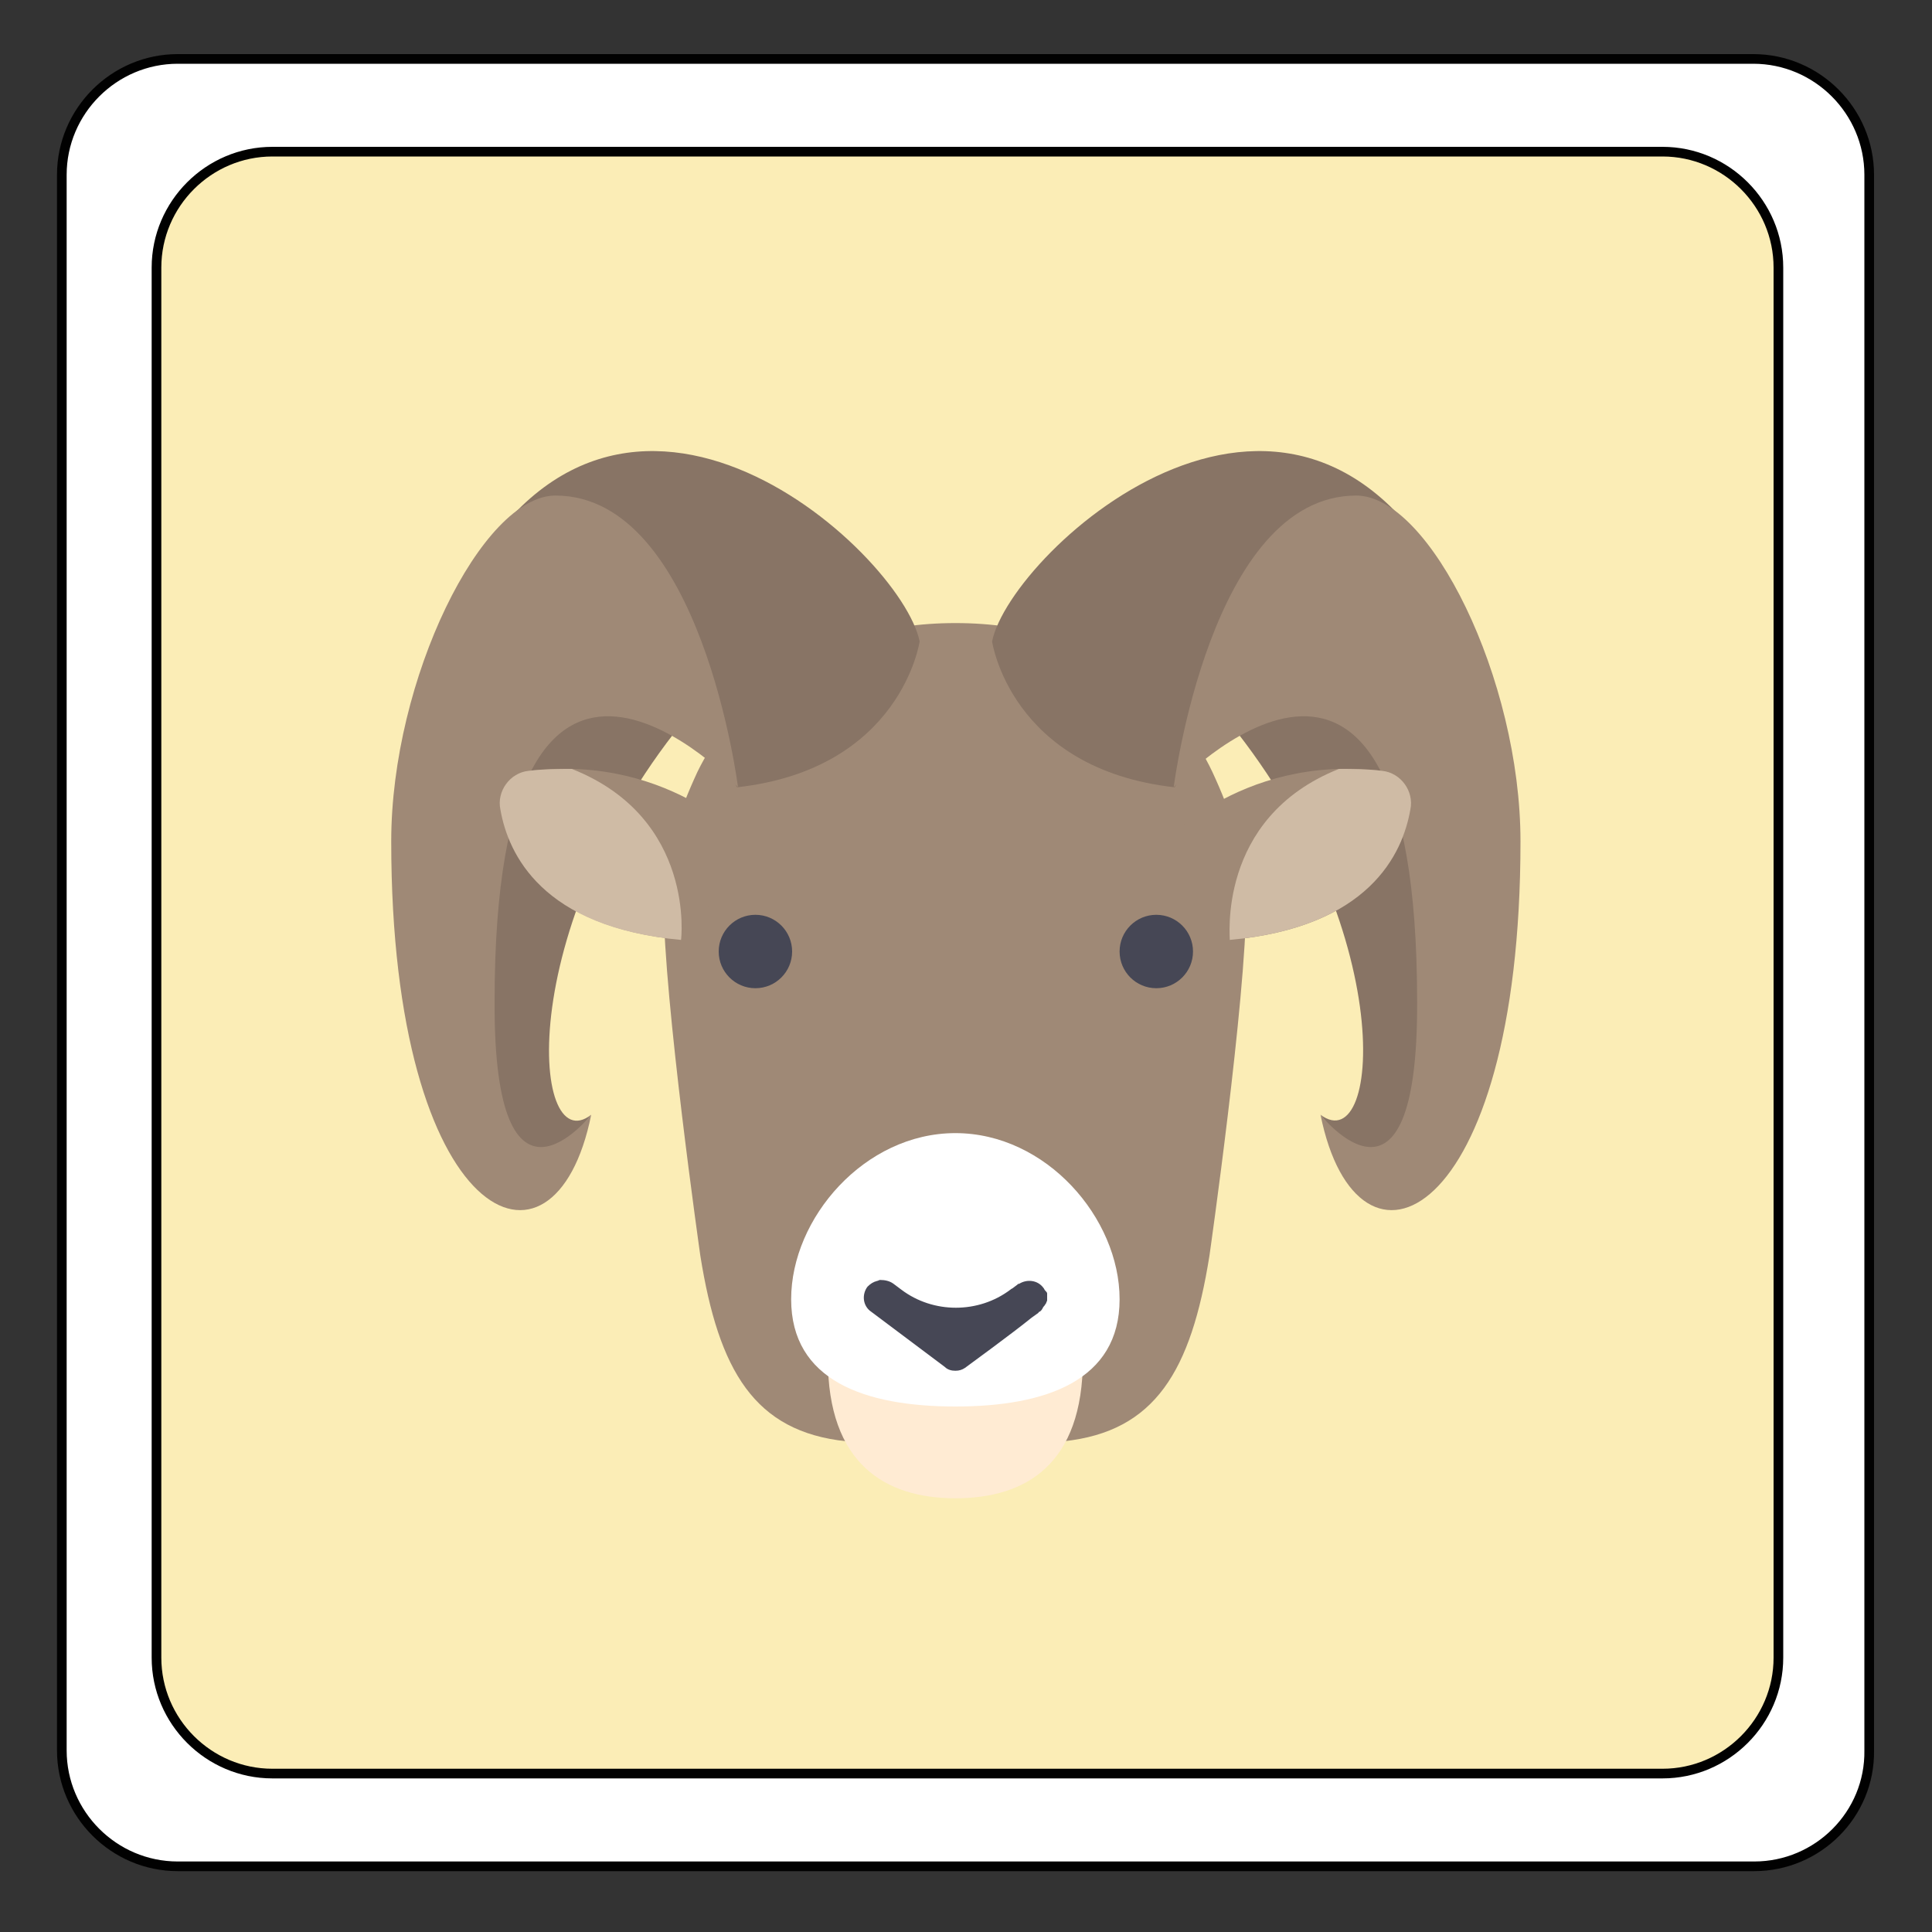 <?xml version="1.0" encoding="utf-8"?>
<!-- Generator: Adobe Illustrator 22.0.1, SVG Export Plug-In . SVG Version: 6.00 Build 0)  -->
<svg version="1.1" id="Calque_1" xmlns="http://www.w3.org/2000/svg" xmlns:xlink="http://www.w3.org/1999/xlink" x="0px" y="0px"
	 viewBox="0 0 200 200" style="enable-background:new 0 0 200 200;" xml:space="preserve">
<rect x="0" y="0" width="200" height="200" fill="#333333" stroke="none"/>
<style type="text/css">
	.st0{fill:#FFFFFF;}
	.st1{fill:#FBEDB6;}
	.st2{fill:none;stroke:#010101;stroke-miterlimit:10;}
	.st3{fill:#9F8976;}
	.st4{fill:#FFEBD3;}
	.st5{fill:#464755;}
	.st6{fill:#887465;}
	.st7{fill:#CFBBA5;}
</style>
<g id="XMLID_1_">
	<g>
		<path class="st0" d="M184.1,171.6V27.7c0-6.6-5.4-12-12-12H28.2c-6.6,0-12,5.4-12,12v143.9c0,6.6,5.4,12,12,12h143.9
			C178.7,183.6,184.1,178.2,184.1,171.6z M193.6,18.1v163.1c0,6.6-5.4,12-12,12H18.4c-6.6,0-12-5.4-12-12V18.1c0-6.6,5.4-12,12-12
			h163.1C188.2,6.1,193.6,11.5,193.6,18.1z"/>
		<path class="st1" d="M184.1,27.7v143.9c0,6.6-5.4,12-12,12H28.2c-6.6,0-12-5.4-12-12V27.7c0-6.6,5.4-12,12-12h143.9
			C178.7,15.7,184.1,21.1,184.1,27.7z"/>
	</g>
	<g>
		<path class="st2" d="M172.1,183.6H28.2c-6.6,0-12-5.4-12-12V27.7c0-6.6,5.4-12,12-12h143.9c6.6,0,12,5.4,12,12v143.9
			C184.1,178.2,178.7,183.6,172.1,183.6z"/>
		<path class="st2" d="M181.6,193.2H18.4c-6.6,0-12-5.4-12-12V18.1c0-6.6,5.4-12,12-12h163.1c6.6,0,12,5.4,12,12v163.1
			C193.6,187.8,188.2,193.2,181.6,193.2z"/>
	</g>
</g>
<path class="st3" d="M98.9,64.5c15.1,0,23.3,8.4,26.6,15.4c1.9,4.1,3.5,8.6,3.5,13.5c0,10-3.8,36.6-3.8,36.6
	c-1.9,11.9-5.6,18.2-15.1,19.2H98.9H87.6c-9.5-1-13.2-7.3-15.1-19.2c0,0-3.8-26.6-3.8-36.6c0-4.9,1.6-9.4,3.5-13.5
	C75.6,72.9,83.9,64.5,98.9,64.5z"/>
<path class="st4" d="M85.7,140.7c0,10.8,5.9,14.4,13.2,14.4s13.2-3.5,13.2-14.4H85.7z"/>
<path class="st0" d="M115.9,134.5c0,8.4-7.6,11.1-17,11.1s-17-2.7-17-11.1s7.6-17.2,17-17.2S115.9,126.1,115.9,134.5z"/>
<g>
	<circle class="st5" cx="78.2" cy="98.5" r="3.8"/>
	<circle class="st5" cx="119.7" cy="98.5" r="3.8"/>
	<path class="st5" d="M108.3,134.9c0-0.1,0.1-0.2,0.1-0.3c0-0.2,0-0.4,0-0.5c0-0.1,0-0.1,0-0.2c0-0.1-0.1-0.2-0.2-0.3
		c-0.1-0.1-0.1-0.2-0.2-0.3c0,0,0,0,0,0v0c-0.6-0.8-1.7-0.9-2.5-0.4c-0.1,0-0.1,0-0.2,0.1l-0.4,0.3c-0.1,0.1-0.2,0.1-0.3,0.2
		c-3.3,2.5-8,2.5-11.3,0l-0.8-0.6c-0.4-0.3-0.9-0.4-1.4-0.4c0,0,0,0,0,0c-0.1,0-0.2,0.1-0.3,0.1c-0.4,0.1-0.7,0.3-1,0.6
		c-0.6,0.8-0.5,2,0.4,2.6l0.8,0.6c0,0,0,0,0,0l6.8,5.1c0.3,0.3,0.7,0.4,1.1,0.4c0.4,0,0.7-0.1,1-0.3c0.4-0.3,4.8-3.5,6.9-5.2
		c0,0,0,0,0,0l0.7-0.5l0,0l0,0c0,0,0-0.1,0.1-0.1c0.2-0.1,0.3-0.3,0.4-0.5C108.2,135.1,108.2,135,108.3,134.9z"/>
</g>
<g>
	<path class="st6" d="M61.2,115.4C54.9,120.3,53,95,72.4,72.7c0,0-13.7-5.1-17.1-2.5c-9.9,7.4-6.9,48.7-6.9,48.7l7.9,2.8L61.2,115.4
		z"/>
	<path class="st6" d="M76.3,81.5c17-1.9,18.9-15.1,18.9-15.1c-1.9-9.4-32.1-37-48.3-3.8c0,0,18.5,0.5,18.9,0.9
		C66.3,64.1,76.3,81.5,76.3,81.5"/>
</g>
<path class="st3" d="M61.2,115.4c-3.8,18.9-20.7,11.3-20.7-28.3c0-16.8,9.4-35.8,17-35.8c15.1,0,18.9,30.2,18.9,30.2
	s-25.2-26.9-25.2,22.2C51.1,128.2,61.2,115.4,61.2,115.4z"/>
<g>
	<path class="st6" d="M136.7,115.4c6.4,4.8,8.2-20.5-11.2-42.7c0,0,13.7-5.1,17.1-2.5c9.9,7.4,6.9,48.7,6.9,48.7l-7.9,2.8
		L136.7,115.4z"/>
	<path class="st6" d="M121.6,81.5c-17-1.9-18.9-15.1-18.9-15.1c1.9-9.4,32.1-37,48.3-3.8c0,0-18.5,0.5-18.9,0.9
		C131.6,64.1,121.6,81.5,121.6,81.5"/>
</g>
<g>
	<path class="st3" d="M136.7,115.4c3.8,18.9,20.7,11.3,20.7-28.3c0-16.8-9.4-35.8-17-35.8c-15.1,0-18.9,30.2-18.9,30.2
		s25.2-26.9,25.2,22.2C146.8,128.2,136.7,115.4,136.7,115.4z"/>
	<path class="st3" d="M78.1,87.9c0,0-8.3-9.9-23.3-8.1c-1.9,0.2-3.3,2.1-2.9,4c0.8,4.6,4.3,12.2,18.7,13.5L78.1,87.9z"/>
</g>
<path class="st7" d="M59.2,79.6c-1.4,0-2.9,0-4.5,0.2c-1.9,0.2-3.3,2.1-2.9,4c0.8,4.6,4.3,12.2,18.7,13.5
	C70.5,97.4,72.1,84.7,59.2,79.6z"/>
<path class="st3" d="M119.8,87.9c0,0,8.3-9.9,23.3-8.1c1.9,0.2,3.3,2.1,2.9,4c-0.8,4.6-4.3,12.2-18.7,13.5L119.8,87.9z"/>
<path class="st7" d="M138.6,79.6c1.4,0,2.9,0,4.5,0.2c1.9,0.2,3.3,2.1,2.9,4c-0.8,4.6-4.3,12.2-18.7,13.5
	C127.4,97.4,125.8,84.7,138.6,79.6z"/>
</svg>
